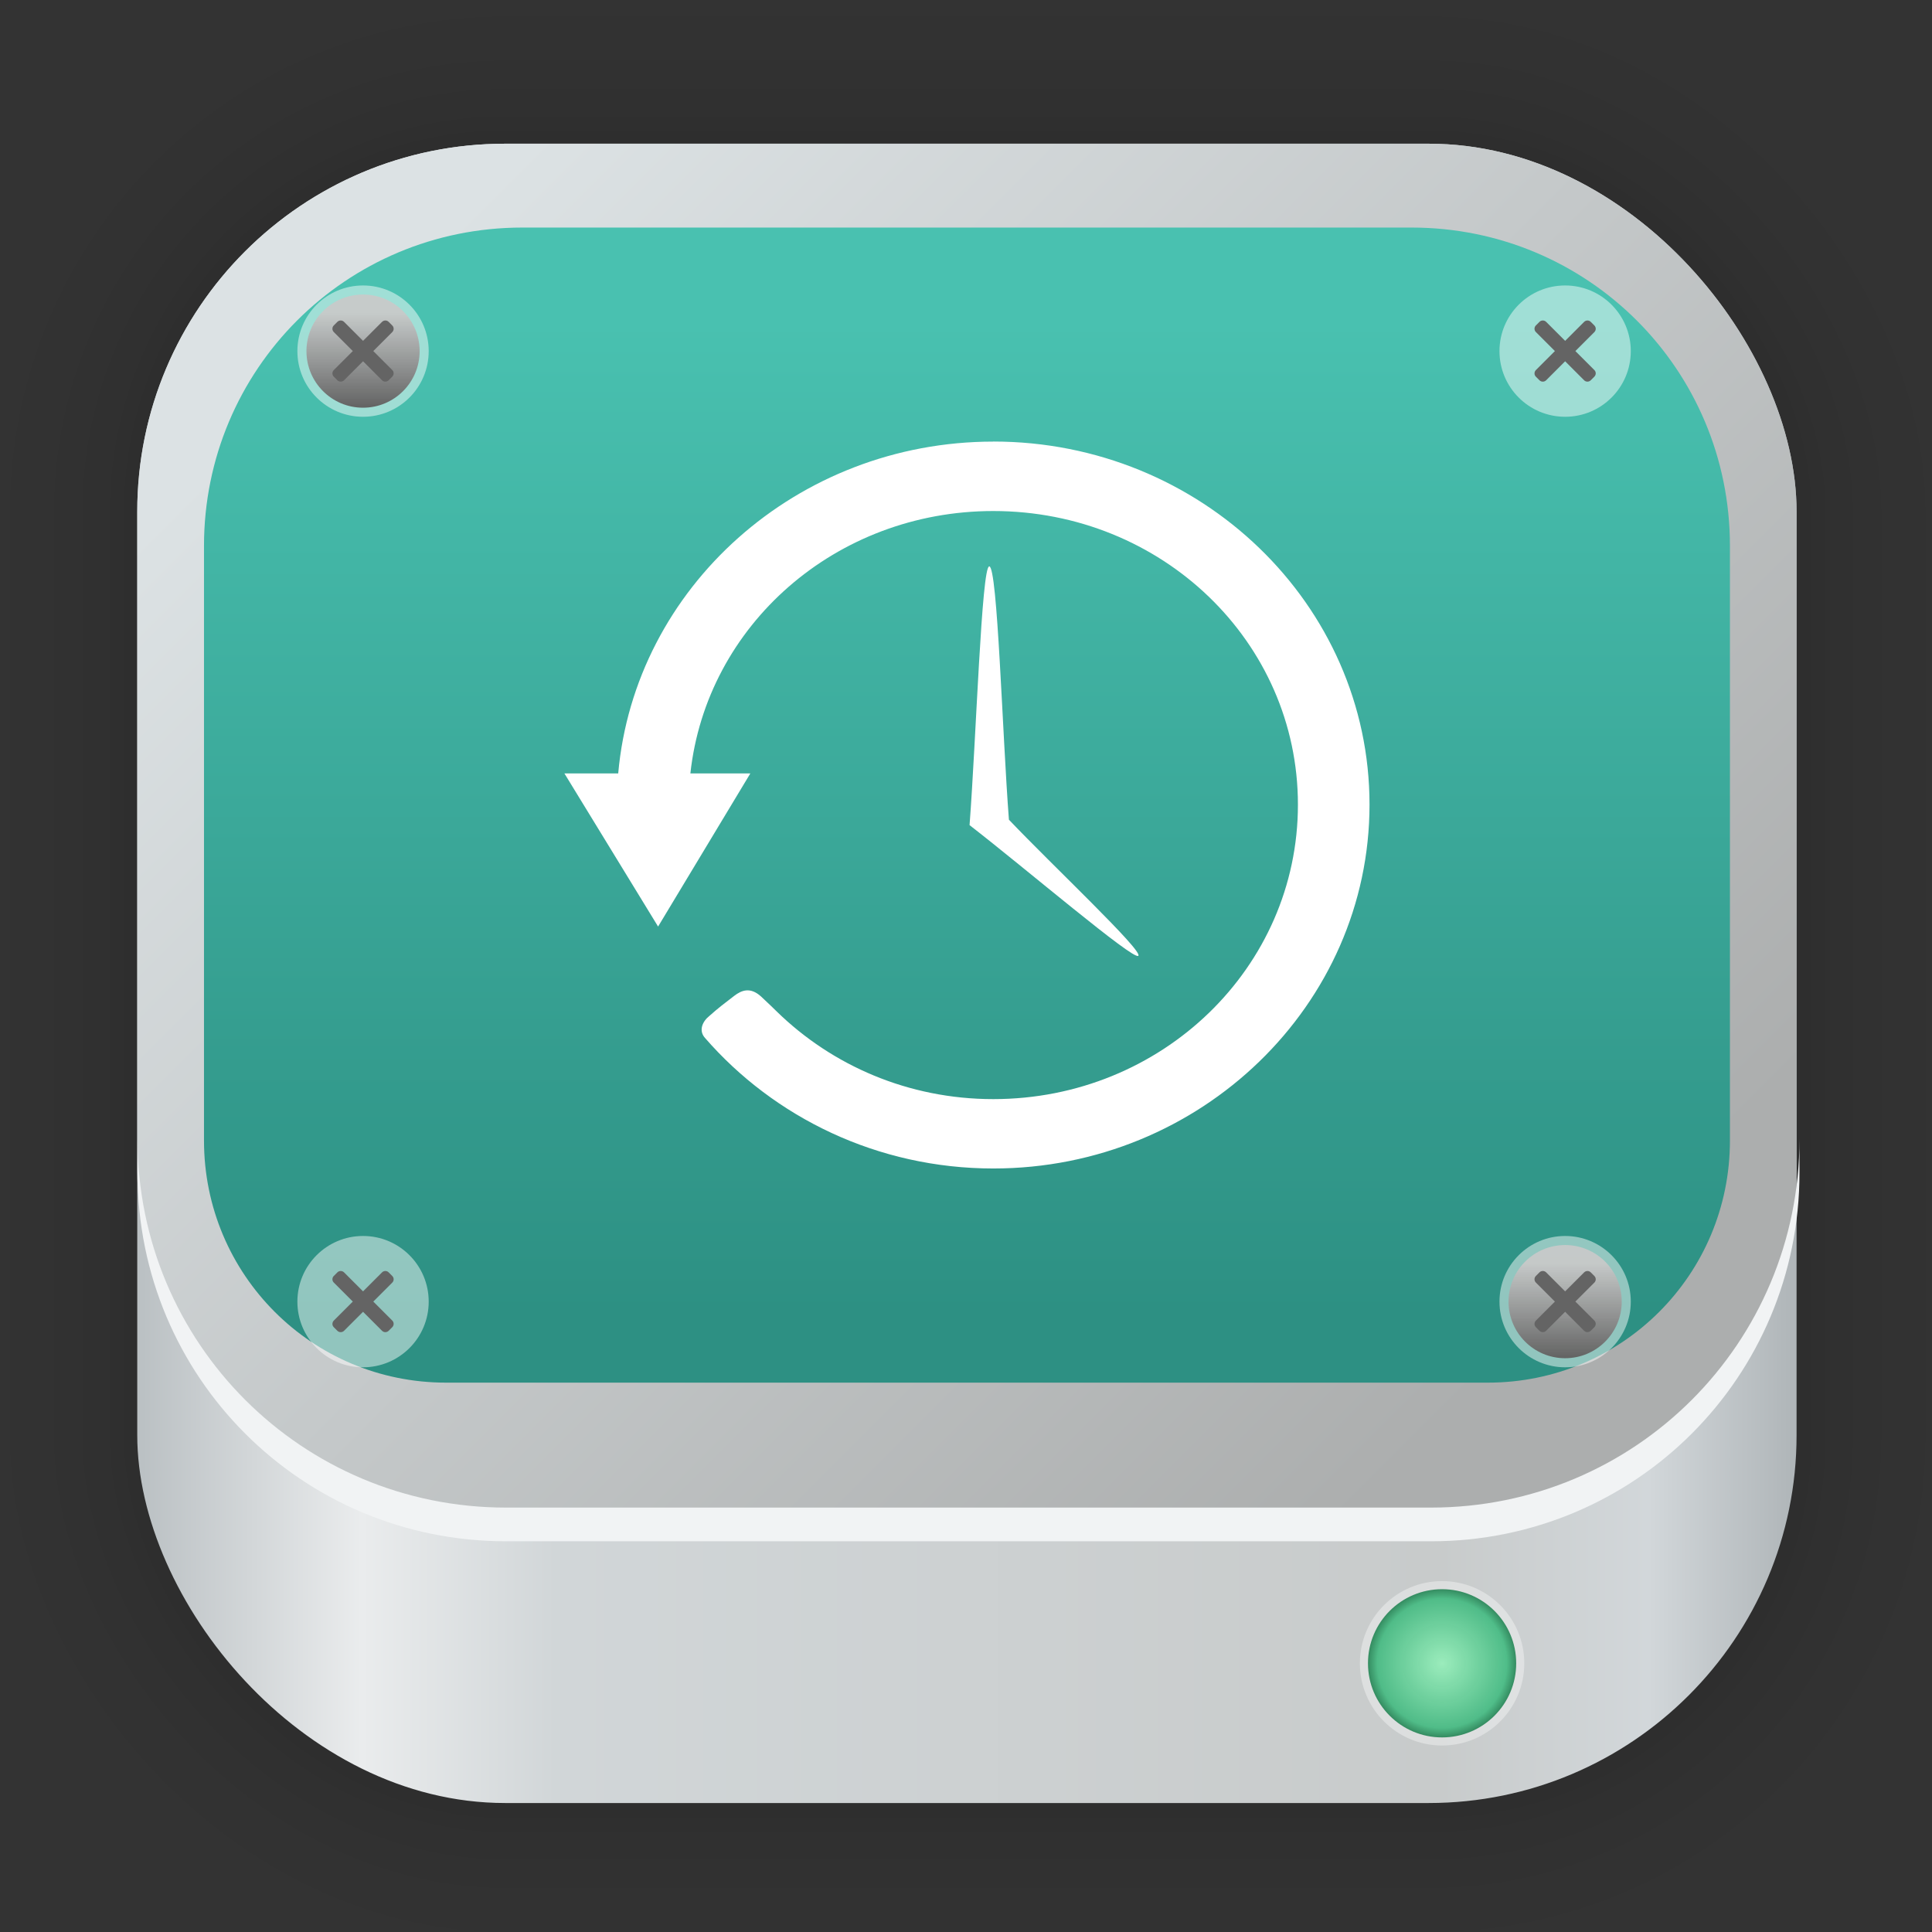 <?xml version="1.0" encoding="UTF-8"?>
<svg id="svg6" width="128" height="128" version="1.1" viewBox="0 0 33.867 33.867" xmlns="http://www.w3.org/2000/svg" xmlns:cc="http://creativecommons.org/ns#" xmlns:dc="http://purl.org/dc/elements/1.1/" xmlns:rdf="http://www.w3.org/1999/02/22-rdf-syntax-ns#" xmlns:xlink="http://www.w3.org/1999/xlink">
 <rect x="0" y="0" width="33.867" height="33.867" fill="#333333" stroke="none"/>
 <defs id="defs2">
  <linearGradient id="linearGradient1010">
   <stop id="stop1006" stop-color="#646464" offset="0"/>
   <stop id="stop1008" stop-color="#c9c9c9" stop-opacity=".929" offset="1"/>
  </linearGradient>
  <linearGradient id="linearGradient951" x1="2.406" x2="31.494" y1="17.062" y2="17.062" gradientUnits="userSpaceOnUse">
   <stop id="stop945" stop-color="#bac0c3" offset="0"/>
   <stop id="stop959" stop-color="#eaeced" offset=".135"/>
   <stop id="stop957" stop-color="#d1d6d8" offset=".252"/>
   <stop id="stop955" stop-color="#c8cbcb" offset=".785"/>
   <stop id="stop953" stop-color="#d2d7da" offset=".911"/>
   <stop id="stop947" stop-color="#afb5b8" offset="1"/>
  </linearGradient>
  <linearGradient id="linearGradient977" x1="6.281" x2="25.549" y1="5.487" y2="24.755" gradientUnits="userSpaceOnUse">
   <stop id="stop971" stop-color="#dce2e4" offset="0"/>
   <stop id="stop973" stop-color="#acaeae" offset="1"/>
  </linearGradient>
  <radialGradient id="radialGradient992" cx="24.545" cy="29.496" r="1.299" gradientTransform="translate(.025 -.008)" gradientUnits="userSpaceOnUse">
   <stop id="stop986" stop-color="#9becbc" offset="0"/>
   <stop id="stop994" stop-color="#4ebc87" stop-opacity=".984" offset=".873"/>
   <stop id="stop988" stop-color="#328b5f" stop-opacity=".984" offset="1"/>
  </radialGradient>
  <linearGradient id="linearGradient1012" x1="27.756" x2="27.756" y1="23.969" y2="22.332" gradientUnits="userSpaceOnUse" xlink:href="#linearGradient1010"/>
  <linearGradient id="linearGradient1208" x1="18.431" x2="18.431" y1="22.999" y2="5.627" gradientUnits="userSpaceOnUse">
   <stop id="stop1202" stop-color="#2d9083" offset="0"/>
   <stop id="stop1204" stop-color="#49c1b0" offset="1"/>
  </linearGradient>
 </defs>
 <g id="layer1">
  <g id="g1702" transform="matrix(.976 0 0 .976 -65.748 -37.203)" fill="none" opacity=".297" stroke="#000" stroke-linecap="round" stroke-linejoin="round" stroke-opacity=".02">
   <rect id="rect1634" x="69.84" y="40.71" width="29.811" height="29.811" rx="6.61" ry="6.61" stroke-width=".1"/>
   <rect id="rect1638" x="69.84" y="40.71" width="29.811" height="29.811" rx="6.61" ry="6.61" stroke-width=".2"/>
   <rect id="rect1640" x="69.84" y="40.71" width="29.811" height="29.811" rx="6.61" ry="6.61" stroke-width=".3"/>
   <rect id="rect1642" x="69.84" y="40.71" width="29.811" height="29.811" rx="6.61" ry="6.61" stroke-width=".4"/>
   <rect id="rect1644" x="69.84" y="40.71" width="29.811" height="29.811" rx="6.61" ry="6.61" stroke-width=".5"/>
   <rect id="rect1646" x="69.84" y="40.71" width="29.811" height="29.811" rx="6.61" ry="6.61" stroke-width=".6"/>
   <rect id="rect1648" x="69.84" y="40.71" width="29.811" height="29.811" rx="6.61" ry="6.61" stroke-width=".7"/>
   <rect id="rect1650" x="69.84" y="40.71" width="29.811" height="29.811" rx="6.61" ry="6.61" stroke-width=".8"/>
   <rect id="rect1652" x="69.84" y="40.71" width="29.811" height="29.811" rx="6.61" ry="6.61"/>
   <rect id="rect1654" x="69.84" y="40.71" width="29.811" height="29.811" rx="6.61" ry="6.61" stroke-width="1.2"/>
   <rect id="rect1656" x="69.84" y="40.71" width="29.811" height="29.811" rx="6.61" ry="6.61" stroke-width="1.4"/>
   <rect id="rect1658" x="69.84" y="40.71" width="29.811" height="29.811" rx="6.61" ry="6.61" stroke-width="1.6"/>
   <rect id="rect1660" x="69.84" y="40.71" width="29.811" height="29.811" rx="6.61" ry="6.61" stroke-width="1.8"/>
   <rect id="rect1662" x="69.84" y="40.71" width="29.811" height="29.811" rx="6.61" ry="6.61" stroke-width="2"/>
   <rect id="rect1664" x="69.84" y="40.71" width="29.811" height="29.811" rx="6.61" ry="6.61" stroke-width="2.2"/>
   <rect id="rect1666" x="69.84" y="40.71" width="29.811" height="29.811" rx="6.61" ry="6.61" stroke-width="2.6"/>
   <rect id="rect1668" x="69.84" y="40.71" width="29.811" height="29.811" rx="6.61" ry="6.61" stroke-width="3"/>
   <rect id="rect1670" x="69.84" y="40.71" width="29.811" height="29.811" rx="6.61" ry="6.61" stroke-width="3.4"/>
   <rect id="rect1672" x="69.84" y="40.71" width="29.811" height="29.811" rx="6.61" ry="6.61" stroke-width="3.8"/>
   <rect id="rect1674" x="69.84" y="40.71" width="29.811" height="29.811" rx="6.61" ry="6.61" stroke-width="4.2"/>
   <rect id="rect1676" x="69.84" y="40.71" width="29.811" height="29.811" rx="6.61" ry="6.61" stroke-width="4.6"/>
   <rect id="rect1678" x="69.84" y="40.71" width="29.811" height="29.811" rx="6.61" ry="6.61" stroke-width="5"/>
  </g>
  <rect id="rect849" x="2.406" y="2.519" width="29.087" height="29.087" rx="6.449" ry="6.449" fill="url(#linearGradient951)" stroke-linecap="round" stroke-linejoin="round" stroke-width="2.688"/>
  <rect id="rect969" x="2.406" y="2.519" width="29.087" height="24.457" rx="6.449" ry="6.449" fill="url(#linearGradient977)" stroke-linecap="round" stroke-linejoin="round" stroke-width="2.688"/>
  <path id="rect1179" d="m9.156 3.989c-3.092 0-5.58 2.489-5.58 5.581v10.423c0 2.351 1.893 4.244 4.244 4.244h18.261c2.351 0 4.244-1.893 4.244-4.244v-10.423c-3e-6 -3.092-2.489-5.581-5.581-5.581z" fill="url(#linearGradient1208)" stroke-linecap="round" stroke-linejoin="round" stroke-width="2.688"/>
  <path id="rect979" transform="scale(.265)" d="m9.096 75.348v2.232c0 13.504 10.871 24.375 24.375 24.375h61.186c13.504 0 24.377-10.871 24.377-24.375v-2.232c0 13.504-10.873 24.377-24.377 24.377h-61.186c-13.504 0-24.375-10.873-24.375-24.377z" fill="#f1f3f4" stroke-linecap="round" stroke-linejoin="round" stroke-width="10.158"/>
  <g id="g1002" transform="translate(.709 -.331)" fill-rule="evenodd">
   <circle id="circle996" cx="24.57" cy="29.488" r="1.441" fill="#fff" fill-opacity=".364"/>
   <circle id="path984" cx="24.57" cy="29.488" r="1.299" fill="url(#radialGradient992)"/>
  </g>
  <g id="g1029" transform="translate(0 -.158)" fill-rule="evenodd">
   <circle id="circle1019" cx="27.436" cy="22.975" r="1.151" fill="#fff" fill-opacity=".478"/>
   <g id="g1023" transform="translate(-.109 -.025)">
    <circle id="path1004" cx="27.545" cy="23" r=".992" fill="url(#linearGradient1012)"/>
    <path id="rect1014" d="m27.032 22.55c-0.032 0.032-0.032 0.084 5.6e-4 0.116l0.333 0.333-0.333 0.333c-0.032 0.032-0.033 0.084-5.6e-4 0.116l0.063 0.063c0.032 0.032 0.085 0.032 0.117 0l0.333-0.333 0.333 0.333c0.032 0.032 0.083 0.032 0.116 0l0.063-0.063c0.032-0.032 0.033-0.084 5.6e-4 -0.116l-0.333-0.333 0.333-0.333c0.032-0.032 0.032-0.084-5.6e-4 -0.116l-0.063-0.063c-0.032-0.032-0.083-0.032-0.116 0l-0.333 0.333-0.333-0.333c-0.032-0.032-0.085-0.032-0.117 0z" fill="#646464"/>
   </g>
  </g>
  <g id="g1051" transform="translate(0 -16.82)" fill-rule="evenodd">
   <circle id="circle1043" cx="27.436" cy="22.975" r="1.151" fill="#fff" fill-opacity=".478"/>
   <g id="g1049" transform="translate(-.109 -.025)">
    <circle id="circle1045" cx="27.545" cy="23" r=".992" fill="url(#linearGradient1012)"/>
    <path id="path1047" d="m27.032 22.55c-0.032 0.032-0.032 0.084 5.6e-4 0.116l0.333 0.333-0.333 0.333c-0.032 0.032-0.033 0.084-5.6e-4 0.116l0.063 0.063c0.032 0.032 0.085 0.032 0.117 0l0.333-0.333 0.333 0.333c0.032 0.032 0.083 0.032 0.116 0l0.063-0.063c0.032-0.032 0.033-0.084 5.6e-4 -0.116l-0.333-0.333 0.333-0.333c0.032-0.032 0.032-0.084-5.6e-4 -0.116l-0.063-0.063c-0.032-0.032-0.083-0.032-0.116 0l-0.333 0.333-0.333-0.333c-0.032-0.032-0.085-0.032-0.117 0z" fill="#646464"/>
   </g>
  </g>
  <g id="g1061" transform="translate(-21.072 -16.82)" fill-rule="evenodd">
   <circle id="circle1053" cx="27.436" cy="22.975" r="1.151" fill="#fff" fill-opacity=".478"/>
   <g id="g1059" transform="translate(-.109 -.025)">
    <circle id="circle1055" cx="27.545" cy="23" r=".992" fill="url(#linearGradient1012)"/>
    <path id="path1057" d="m27.032 22.55c-0.032 0.032-0.032 0.084 5.6e-4 0.116l0.333 0.333-0.333 0.333c-0.032 0.032-0.033 0.084-5.6e-4 0.116l0.063 0.063c0.032 0.032 0.085 0.032 0.117 0l0.333-0.333 0.333 0.333c0.032 0.032 0.083 0.032 0.116 0l0.063-0.063c0.032-0.032 0.033-0.084 5.6e-4 -0.116l-0.333-0.333 0.333-0.333c0.032-0.032 0.032-0.084-5.6e-4 -0.116l-0.063-0.063c-0.032-0.032-0.083-0.032-0.116 0l-0.333 0.333-0.333-0.333c-0.032-0.032-0.085-0.032-0.117 0z" fill="#646464"/>
   </g>
  </g>
  <path id="path883-9-2" d="m17.413 7.741c-3.446 0-6.287 2.562-6.576 5.817h-0.943l1.642 2.684 1.617-2.684h-1.051c0.282-2.595 2.545-4.6 5.31-4.6 2.957 0 5.34 2.293 5.34 5.147s-2.383 5.162-5.34 5.162c-1.489 0-2.826-0.59-3.794-1.534 0 0-0.171-0.168-0.275-0.263-0.191-0.174-0.344-0.112-0.474-0.012-0.153 0.117-0.285 0.217-0.433 0.35-0.122 0.096-0.193 0.256-0.079 0.385 1.213 1.396 3.028 2.29 5.056 2.29 3.637 0 6.594-2.869 6.594-6.379 0-3.51-2.958-6.364-6.594-6.364zm-0.072 2.188c-0.134 0-0.23 3.023-0.345 4.535 0.986 0.764 2.872 2.373 2.958 2.291 0.089-0.086-1.512-1.59-2.268-2.386-0.115-1.48-0.199-4.441-0.345-4.441z" fill="#fff" stroke-width=".247"/>
  <g id="g1198" transform="translate(-21.072 -.158)" fill-rule="evenodd">
   <circle id="circle1190" cx="27.436" cy="22.975" r="1.151" fill="#fff" fill-opacity=".478"/>
   <g id="g1196" transform="translate(-.109 -.025)">
    <circle id="circle1192" cx="27.545" cy="23" r=".992" fill="url(#linearGradient1012)"/>
    <path id="path1194" d="m27.032 22.55c-0.032 0.032-0.032 0.084 5.6e-4 0.116l0.333 0.333-0.333 0.333c-0.032 0.032-0.033 0.084-5.6e-4 0.116l0.063 0.063c0.032 0.032 0.085 0.032 0.117 0l0.333-0.333 0.333 0.333c0.032 0.032 0.083 0.032 0.116 0l0.063-0.063c0.032-0.032 0.033-0.084 5.6e-4 -0.116l-0.333-0.333 0.333-0.333c0.032-0.032 0.032-0.084-5.6e-4 -0.116l-0.063-0.063c-0.032-0.032-0.083-0.032-0.116 0l-0.333 0.333-0.333-0.333c-0.032-0.032-0.085-0.032-0.117 0z" fill="#646464"/>
   </g>
  </g>
 </g>
</svg>
